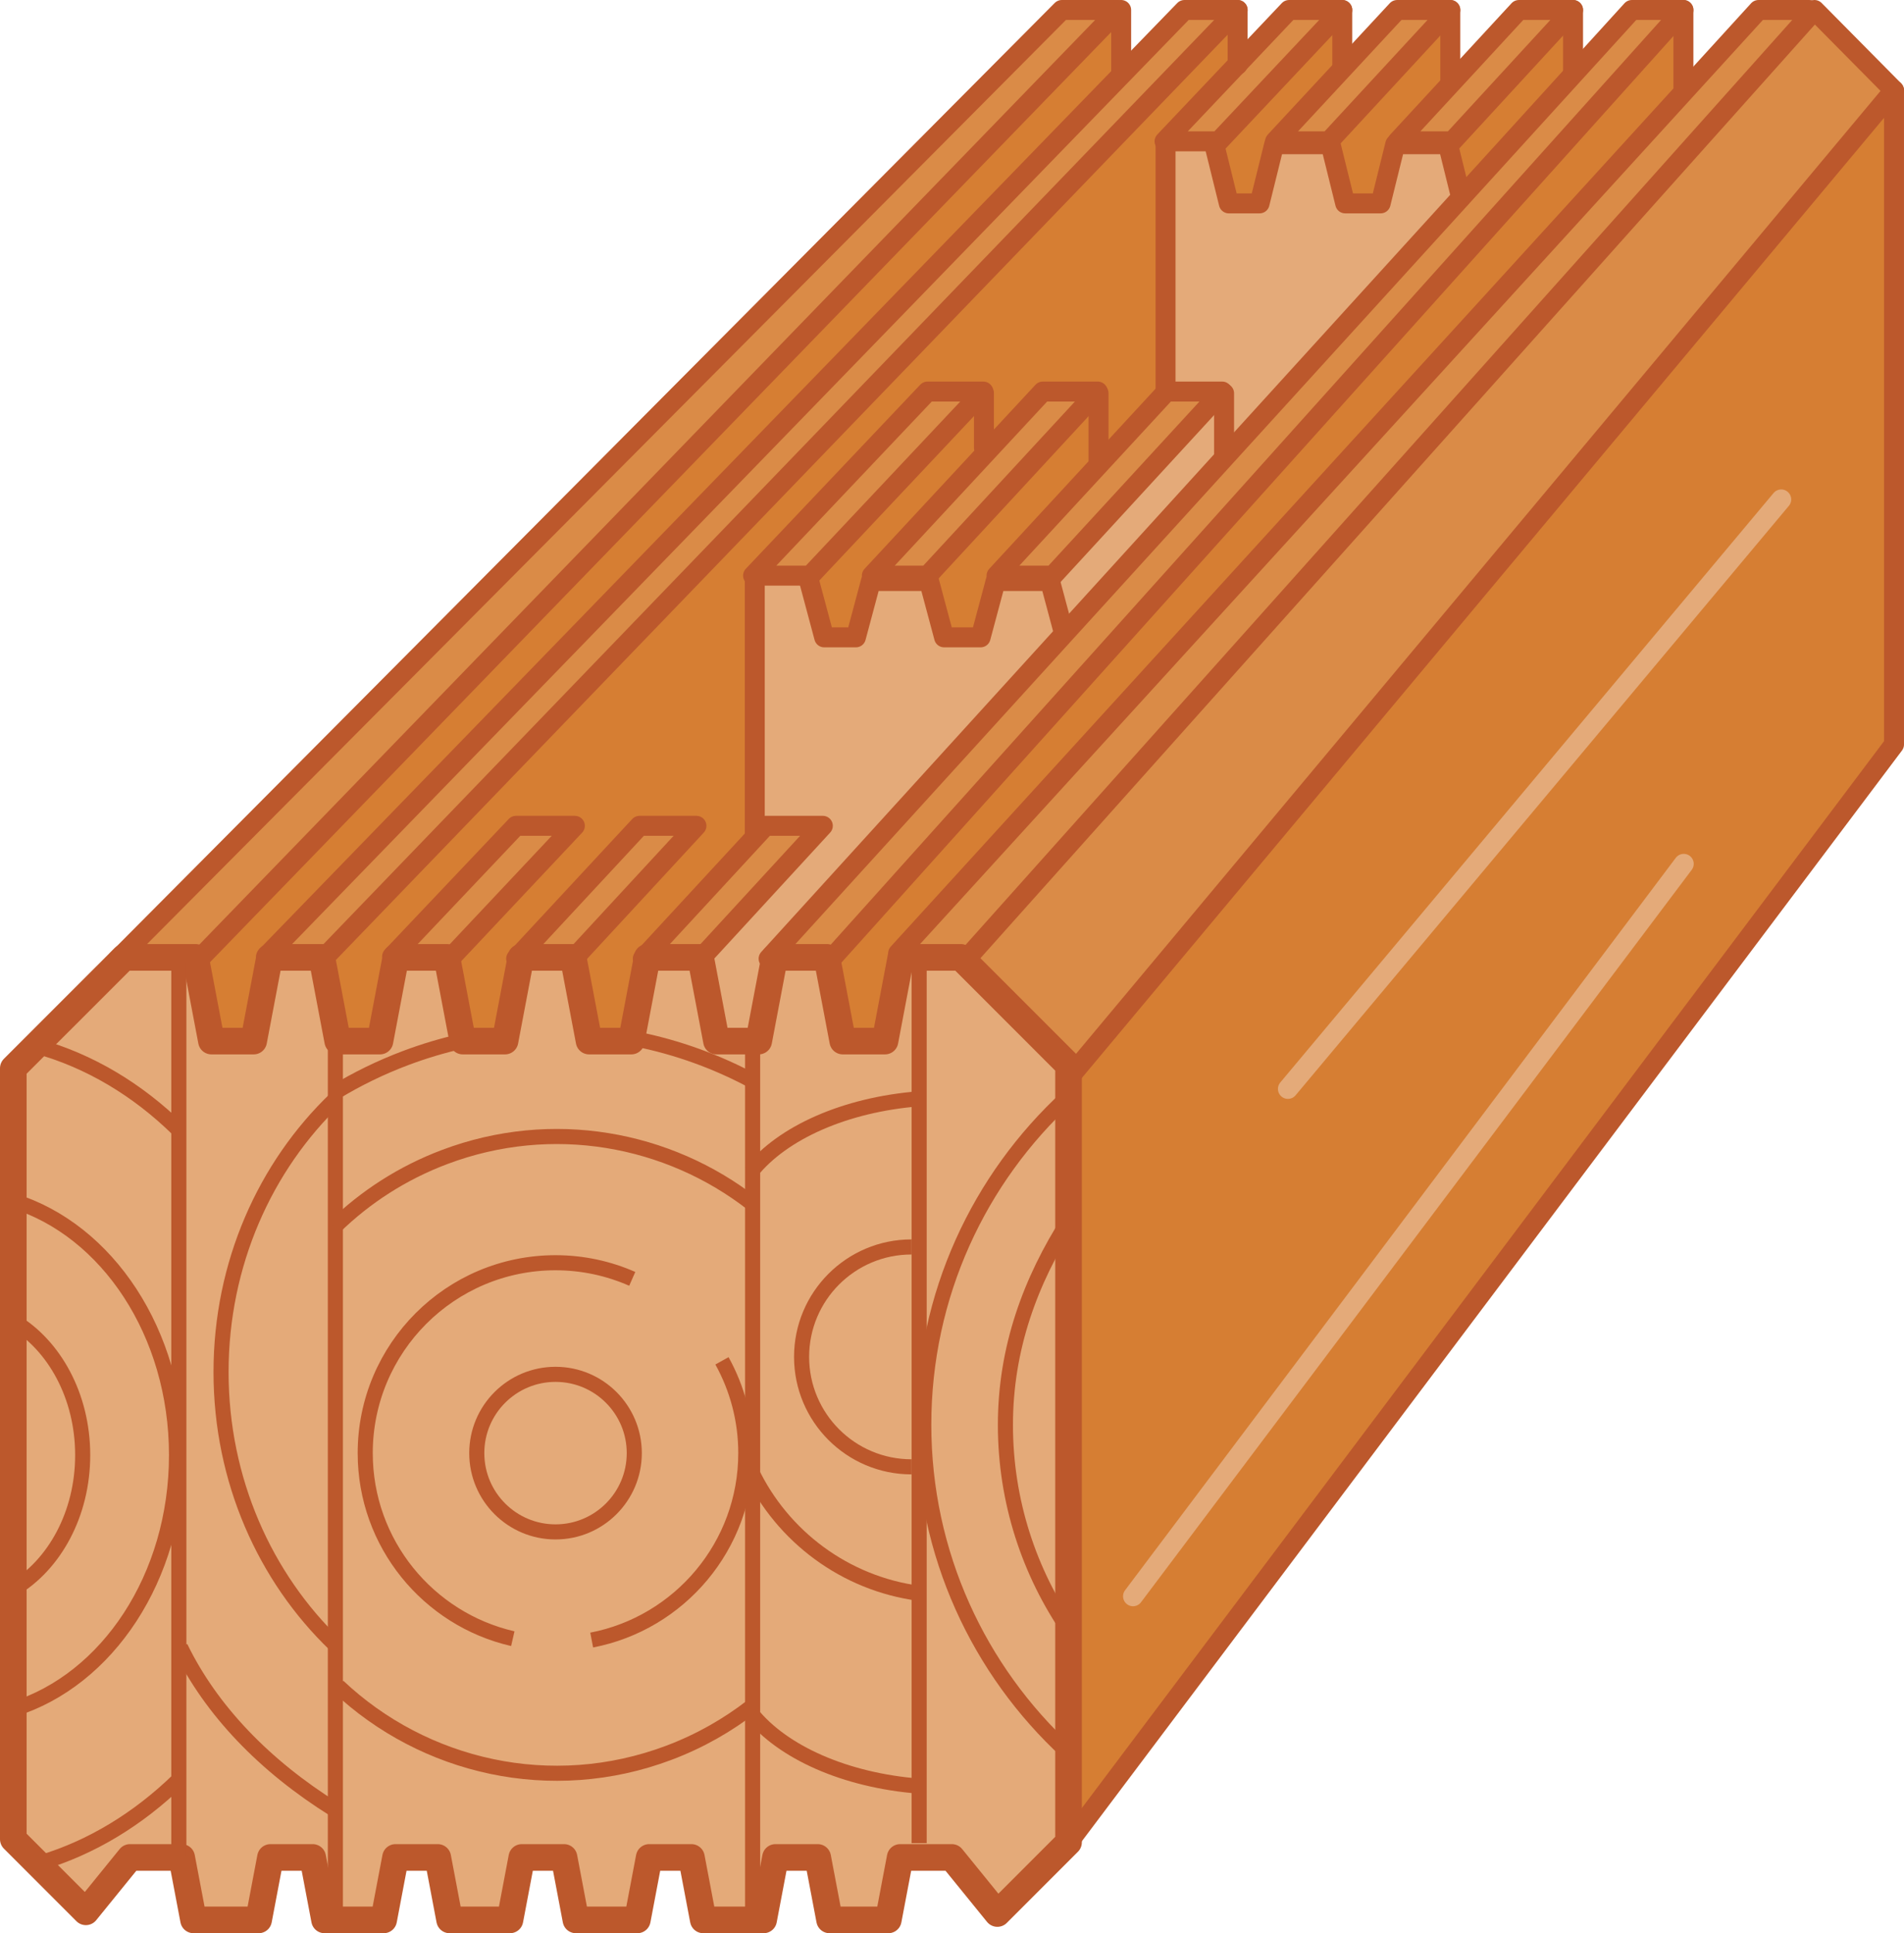 <?xml version="1.0" encoding="utf-8"?>
<!-- Generator: Adobe Illustrator 22.0.1, SVG Export Plug-In . SVG Version: 6.00 Build 0)  -->
<svg version="1.1" id="Слой_1" xmlns="http://www.w3.org/2000/svg" xmlns:xlink="http://www.w3.org/1999/xlink" x="0px" y="0px"
	 viewBox="0 0 182.898 185.626" style="enable-background:new 0 0 182.898 185.626;" xml:space="preserve">
<style type="text/css">
	.st0{fill-rule:evenodd;clip-rule:evenodd;fill:#DA8B47;}
	.st1{fill-rule:evenodd;clip-rule:evenodd;fill:#D67E33;}
	.st2{fill-rule:evenodd;clip-rule:evenodd;fill:#E4AA79;}
	
		.st3{fill-rule:evenodd;clip-rule:evenodd;fill:none;stroke:#BC582C;stroke-width:1.917;stroke-linecap:round;stroke-linejoin:round;stroke-miterlimit:22.926;}
	
		.st4{fill-rule:evenodd;clip-rule:evenodd;fill:none;stroke:#BC582C;stroke-width:2.556;stroke-linecap:round;stroke-linejoin:round;stroke-miterlimit:22.926;}
	.st5{fill-rule:evenodd;clip-rule:evenodd;fill:none;stroke:#BC582C;stroke-width:1.449;stroke-miterlimit:22.926;}
	
		.st6{fill-rule:evenodd;clip-rule:evenodd;fill:none;stroke:#E4AA79;stroke-width:1.917;stroke-linecap:round;stroke-linejoin:round;stroke-miterlimit:22.926;}
</style>
<g>
	<g>
		<path class="st0" d="M102.646,102.274L92.543,92.023l81.76-91.064l7.635,7.715
			L102.646,102.274L102.646,102.274z M181.939,8.674l-78.8,94.274L181.939,8.674z"/>
		<polygon class="st1" points="102.646,176.897 181.939,71.486 181.939,8.674 103.139,102.948 		
			"/>
		<path class="st2" d="M11.925,91.925h6.859l1.525,8.038h0.42h3.22h0.419l1.525-8.038
			H30.915l1.526,8.038h0.419h3.22h0.42l1.525-8.038h4.904l1.525,8.038h0.419
			h3.221h0.419l1.525-8.038h5.022l1.526,8.038h0.419h3.22h0.42l1.525-8.038
			h5.131l1.525,8.038h0.419h3.22h0.419l1.525-8.038h5.022l1.526,8.038h0.419
			h3.22h0.419l1.525-8.038h5.755l10.35,10.349v74.624l-6.836,6.836l-4.373-5.384
			c-1.655,0-3.31,0-4.965,0l-1.139,5.998h-5.641l-1.139-5.998h-0.419h-3.22h-0.419
			l-1.139,5.998h-5.797l-1.138-5.998h-0.419h-3.22h-0.419l-1.138,5.998H55.321
			l-1.138-5.998h-0.419h-3.22h-0.419l-1.138,5.998h-5.797l-1.138-5.998H41.632
			H38.412h-0.419l-1.138,5.998h-5.679l-1.138-5.998h-0.419h-3.22h-0.419l-1.138,5.998
			h-6.251l-1.139-5.998c-1.655,0-3.31,0-4.965,0l-4.239,5.221l-6.97-6.97v-74.03
			L11.925,91.925z"/>
		<polygon class="st1" points="161.708,0.961 161.71,0.959 161.708,0.959 156.755,0.959 
			150.072,8.301 151.531,2.013 151.107,0.961 151.108,0.959 151.107,0.959 
			145.904,0.959 139.876,7.484 139.316,0.961 139.318,0.959 139.316,0.959 
			134.205,0.959 129.775,5.729 128.937,0.961 128.938,0.959 128.937,0.959 
			123.826,0.959 118.887,6.169 118.887,0.961 118.888,0.959 118.887,0.959 
			113.777,0.959 106.663,8.01 107.463,0.959 101.997,0.959 11.314,92.116 
			11.734,92.116 11.925,91.925 18.784,91.925 18.821,92.121 19.102,92.121 
			19.05,93.326 20.309,99.964 20.729,99.964 23.949,99.964 24.368,99.964 
			25.893,91.925 30.915,91.925 32.441,99.964 32.86,99.964 36.08,99.964 
			36.499,99.964 38.025,91.925 42.929,91.925 44.454,99.964 44.873,99.964 
			48.094,99.964 48.513,99.964 50.038,91.925 55.06,91.925 56.586,99.964 
			57.005,99.964 60.225,99.964 60.645,99.964 62.17,91.925 67.301,91.925 
			68.826,99.964 69.245,99.964 72.465,99.964 72.884,99.964 74.409,91.925 
			79.431,91.925 80.957,99.964 81.376,99.964 84.596,99.964 85.016,99.964 
			86.541,91.925 92.498,91.869 92.498,91.869 162.73,13.666 174.058,0.959 
			168.92,0.959 162.259,8.259 161.708,1.926 		"/>
		<path class="st2" d="M72.502,80.193l-0.08-24.891l5.355,0.228l1.396,5.668
			c1.285,0,1.76,0,3.044,0l1.448-5.409h5.577l1.448,5.409c1.284,0,2.224,0,3.508,0
			l1.448-5.409h5.215l1.295,4.837l-28.324,31.428l-1.157,7.91H69.036l-1.355-7.964
			l11.36-12.706L72.502,80.193L72.502,80.193z M111.961,37.261l5.442,0.336
			l-16.259,17.673l1.465,5.173l37.738-41.515l-1.256-5.077h-5.061l-1.406,5.678
			c-1.246,0-2.159,0-3.404,0l-1.406-5.678h-5.412l-1.406,5.678c-1.246,0-1.707,0-2.954,0
			l-1.189-5.817l-4.944-0.251L111.961,37.261z"/>
		<path class="st0" d="M86.275,91.535l82.645-90.575h5.138L92.791,92.121L86.275,91.535
			L86.275,91.535z M19.102,92.121l88.361-91.161h-5.466L11.314,92.116h0.419
			l0.191-0.19h6.859l0.037,0.196H19.102L19.102,92.121z M30.989,92.121
			l87.899-91.161h-5.112L25.56,91.849l1.52,0.076h3.835l0.037,0.194
			L30.989,92.121L30.989,92.121z M67.302,92.054H61.747l11.788-12.76h5.506
			L67.302,92.054L67.302,92.054z M101.143,55.27l16.259-17.673h-5.346L95.729,55.27
			H101.143L101.143,55.27z M139.504,13.573l11.604-12.613h-5.205l-11.653,12.613
			H139.504L139.504,13.573z M49.581,92.054l11.853-12.76h5.466L55.104,92.054H49.581
			L49.581,92.054z M83.752,55.27h5.358l16.338-17.673h-5.278L83.752,55.27
			L83.752,55.27z M122.487,13.573h5.17l11.661-12.613h-5.113L122.487,13.573
			L122.487,13.573z M43.15,92.121l-0.184,0.001l-0.037-0.196
			c-1.924,0-3.656-0.076-5.266-0.073l11.905-12.558h5.653L43.15,92.121
			L43.15,92.121z M77.829,55.27l16.631-17.673h-5.365L72.341,55.27H77.829
			L77.829,55.27z M117.068,13.573l11.87-12.613h-5.113l-11.957,12.613H117.068
			L117.068,13.573z M79.877,92.054l81.832-91.095h-4.954L73.832,92.054H79.877z"/>
	</g>
	<g>
		<polyline class="st3" points="102.646,176.897 181.939,71.486 181.939,8.674 103.139,102.948 		
			"/>
		<polyline class="st3" points="92.791,92.121 174.303,0.959 181.939,8.674 		"/>
		<polyline class="st3" points="86.275,91.535 168.92,0.959 173.813,0.96 		"/>
		<polygon class="st3" points="79.877,92.054 161.71,0.959 156.755,0.959 73.832,92.054 		"/>
		<g>
			<path class="st3" d="M67.302,92.054l11.739-12.76h-5.506L61.747,92.054H67.302
				L67.302,92.054z M101.143,55.27l16.259-17.673h-5.346L95.729,55.27H101.143
				L101.143,55.27z M139.504,13.573l11.604-12.613h-5.205l-11.653,12.613H139.504z"/>
			<path class="st3" d="M49.581,92.054l11.853-12.76h5.466L55.104,92.054H49.581
				L49.581,92.054z M83.752,55.27l16.418-17.673h5.278L89.11,55.27H83.752
				L83.752,55.27z M122.487,13.573l11.718-12.613h5.113l-11.661,12.613H122.487z"/>
			<path class="st3" d="M43.15,92.121L55.221,79.294h-5.653L37.663,91.853
				c1.61-0.004,3.342,0.073,5.266,0.073l0.037,0.196L43.15,92.121L43.15,92.121
				z M77.829,55.27l16.631-17.673h-5.365L72.341,55.27H77.829L77.829,55.27z
				 M117.068,13.573l11.87-12.613h-5.113l-11.957,12.613H117.068z"/>
		</g>
		<polygon class="st3" points="30.989,92.121 118.888,0.959 113.777,0.959 25.56,91.849 
			27.081,91.925 30.916,91.925 30.953,92.119 		"/>
		<polygon class="st3" points="19.102,92.121 107.463,0.959 101.997,0.959 11.314,92.116 
			11.734,92.116 11.925,91.925 18.784,91.925 18.821,92.121 		"/>
		<line class="st3" x1="107.699" y1="0.959" x2="107.699" y2="7.049"/>
		<line class="st3" x1="118.887" y1="0.959" x2="118.887" y2="6.216"/>
		<line class="st3" x1="128.937" y1="0.959" x2="128.937" y2="6.408"/>
		<line class="st3" x1="139.316" y1="0.959" x2="139.316" y2="7.609"/>
		<line class="st3" x1="161.708" y1="0.959" x2="161.708" y2="8.385"/>
		<line class="st3" x1="151.107" y1="0.959" x2="151.107" y2="6.887"/>
		<line class="st3" x1="72.502" y1="55.332" x2="72.502" y2="80.193"/>
		<line class="st3" x1="111.961" y1="13.589" x2="111.961" y2="37.261"/>
		<path class="st3" d="M77.725,55.789l1.448,5.409c1.285,0,1.76,0,3.044,0l1.448-5.409h5.577
			l1.448,5.409c1.284,0,2.224,0,3.508,0l1.448-5.409h5.215l1.295,4.837"/>
		<path class="st3" d="M116.636,13.851l1.405,5.678c1.247,0,1.708,0,2.954,0l1.406-5.678
			h5.412l1.406,5.678c1.246,0,2.158,0,3.404,0l1.406-5.678h5.061l1.256,5.077"/>
		<line class="st3" x1="94.519" y1="37.764" x2="94.519" y2="43.02"/>
		<line class="st3" x1="105.527" y1="37.764" x2="105.527" y2="44.242"/>
		<line class="st3" x1="117.586" y1="37.764" x2="117.586" y2="43.552"/>
		<g>
			<path class="st4" d="M11.925,91.925h6.859l1.525,8.038h0.42h3.22h0.419l1.525-8.038
				H30.915l1.526,8.038h0.419h3.22h0.42l1.525-8.038h4.904l1.525,8.038h0.419
				h3.221h0.419l1.525-8.038h5.022l1.526,8.038h0.419h3.22h0.42l1.525-8.038
				h5.131l1.525,8.038h0.419h3.22h0.419l1.525-8.038h5.022l1.526,8.038h0.419
				h3.22h0.419l1.525-8.038h5.755l10.35,10.349v74.624l-6.836,6.836l-4.373-5.384
				c-1.655,0-3.31,0-4.965,0l-1.139,5.998h-5.641l-1.139-5.998h-0.419h-3.22h-0.419
				l-1.139,5.998h-5.797l-1.138-5.998h-0.419h-3.22h-0.419l-1.138,5.998H55.321
				l-1.138-5.998h-0.419h-3.22h-0.419l-1.138,5.998h-5.797l-1.138-5.998H41.632
				H38.412h-0.419l-1.138,5.998h-5.679l-1.138-5.998h-0.419h-3.22h-0.419
				l-1.138,5.998h-6.251l-1.139-5.998c-1.655,0-3.31,0-4.965,0l-4.239,5.221
				l-6.97-6.97v-74.03L11.925,91.925z"/>
			<line class="st5" x1="88.292" y1="92.595" x2="88.292" y2="176.979"/>
			<path class="st5" d="M102.492,168.197c-8.457-7.806-13.755-18.985-13.755-31.402
				c0-12.451,5.326-23.657,13.824-31.465"/>
			<path class="st5" d="M102.766,156.631c-3.901-5.634-6.192-12.493-6.186-19.836
				c0.005-7.312,2.37-13.787,6.158-19.701"/>
			<path class="st5" d="M87.557,140.844c-5.83,0-10.556-4.727-10.556-10.557
				c0-5.829,4.726-10.556,10.556-10.556"/>
			<path class="st5" d="M53.364,131.963c4.178,0,7.565,3.387,7.565,7.564
				c0,4.178-3.387,7.565-7.565,7.565c-4.178,0-7.565-3.387-7.565-7.565
				C45.799,135.35,49.186,131.963,53.364,131.963z"/>
			<g>
				<path class="st5" d="M17.094,170.954c-3.776,3.662-8.273,6.442-13.184,7.902
					 M3.549,100.459c5.041,1.393,9.646,4.161,13.53,7.959"/>
				<path class="st5" d="M1.278,115.309c9.016,2.794,15.679,12.662,15.679,24.407
					c0,11.745-6.663,21.613-15.679,24.407"/>
				<path class="st5" d="M1.278,126.841c3.947,2.329,6.665,7.22,6.665,12.875
					c0,5.655-2.718,10.546-6.665,12.875"/>
			</g>
			<path class="st5" d="M32.197,157.934c-6.731-6.457-10.963-15.799-10.963-26.192
				c0-10.404,4.242-19.756,10.987-26.214"/>
			<line class="st5" x1="72.297" y1="99.964" x2="72.297" y2="184.348"/>
			<line class="st5" x1="32.216" y1="99.964" x2="32.216" y2="184.348"/>
			<line class="st5" x1="17.179" y1="92.414" x2="17.179" y2="178.35"/>
			<path class="st5" d="M32.14,173.758c-6.708-4.181-11.866-9.533-14.805-15.59"/>
			<path class="st5" d="M88.295,152.991c-7.134-0.939-13.136-5.476-16.124-11.726"/>
			<path class="st5" d="M88.295,171.504c-7.134-0.56-13.136-3.266-16.124-6.994"/>
			<path class="st5" d="M88.295,105.504c-7.134,0.56-13.136,3.266-16.124,6.994"/>
			<path class="st5" d="M69.352,130.665c1.456,2.626,2.29,5.648,2.29,8.862
				c0,8.906-6.374,16.328-14.805,17.95 M49.26,157.344
				c-8.118-1.862-14.177-9.131-14.177-17.817c0-10.095,8.185-18.28,18.28-18.28
				c2.625,0,5.116,0.555,7.371,1.548"/>
			<path class="st5" d="M32.15,104.907c2.121-1.291,4.398-2.405,6.81-3.314
				c1.761-0.664,3.539-1.19,5.317-1.599 M61.066,99.763
				c4.011,0.796,7.884,2.206,11.466,4.153"/>
			<path class="st5" d="M72.252,163.823c-2.367,1.838-5.045,3.364-7.996,4.476
				c-11.297,4.255-23.541,1.38-31.768-6.383 M32.15,117.801
				c2.931-2.855,6.486-5.171,10.562-6.706c10.342-3.895,21.472-1.819,29.587,4.511
				"/>
		</g>
	</g>
	<line class="st6" x1="171.104" y1="47.955" x2="123.718" y2="104.556"/>
	<line class="st6" x1="108.839" y1="153.271" x2="161.74" y2="82.946"/>
</g>
</svg>
